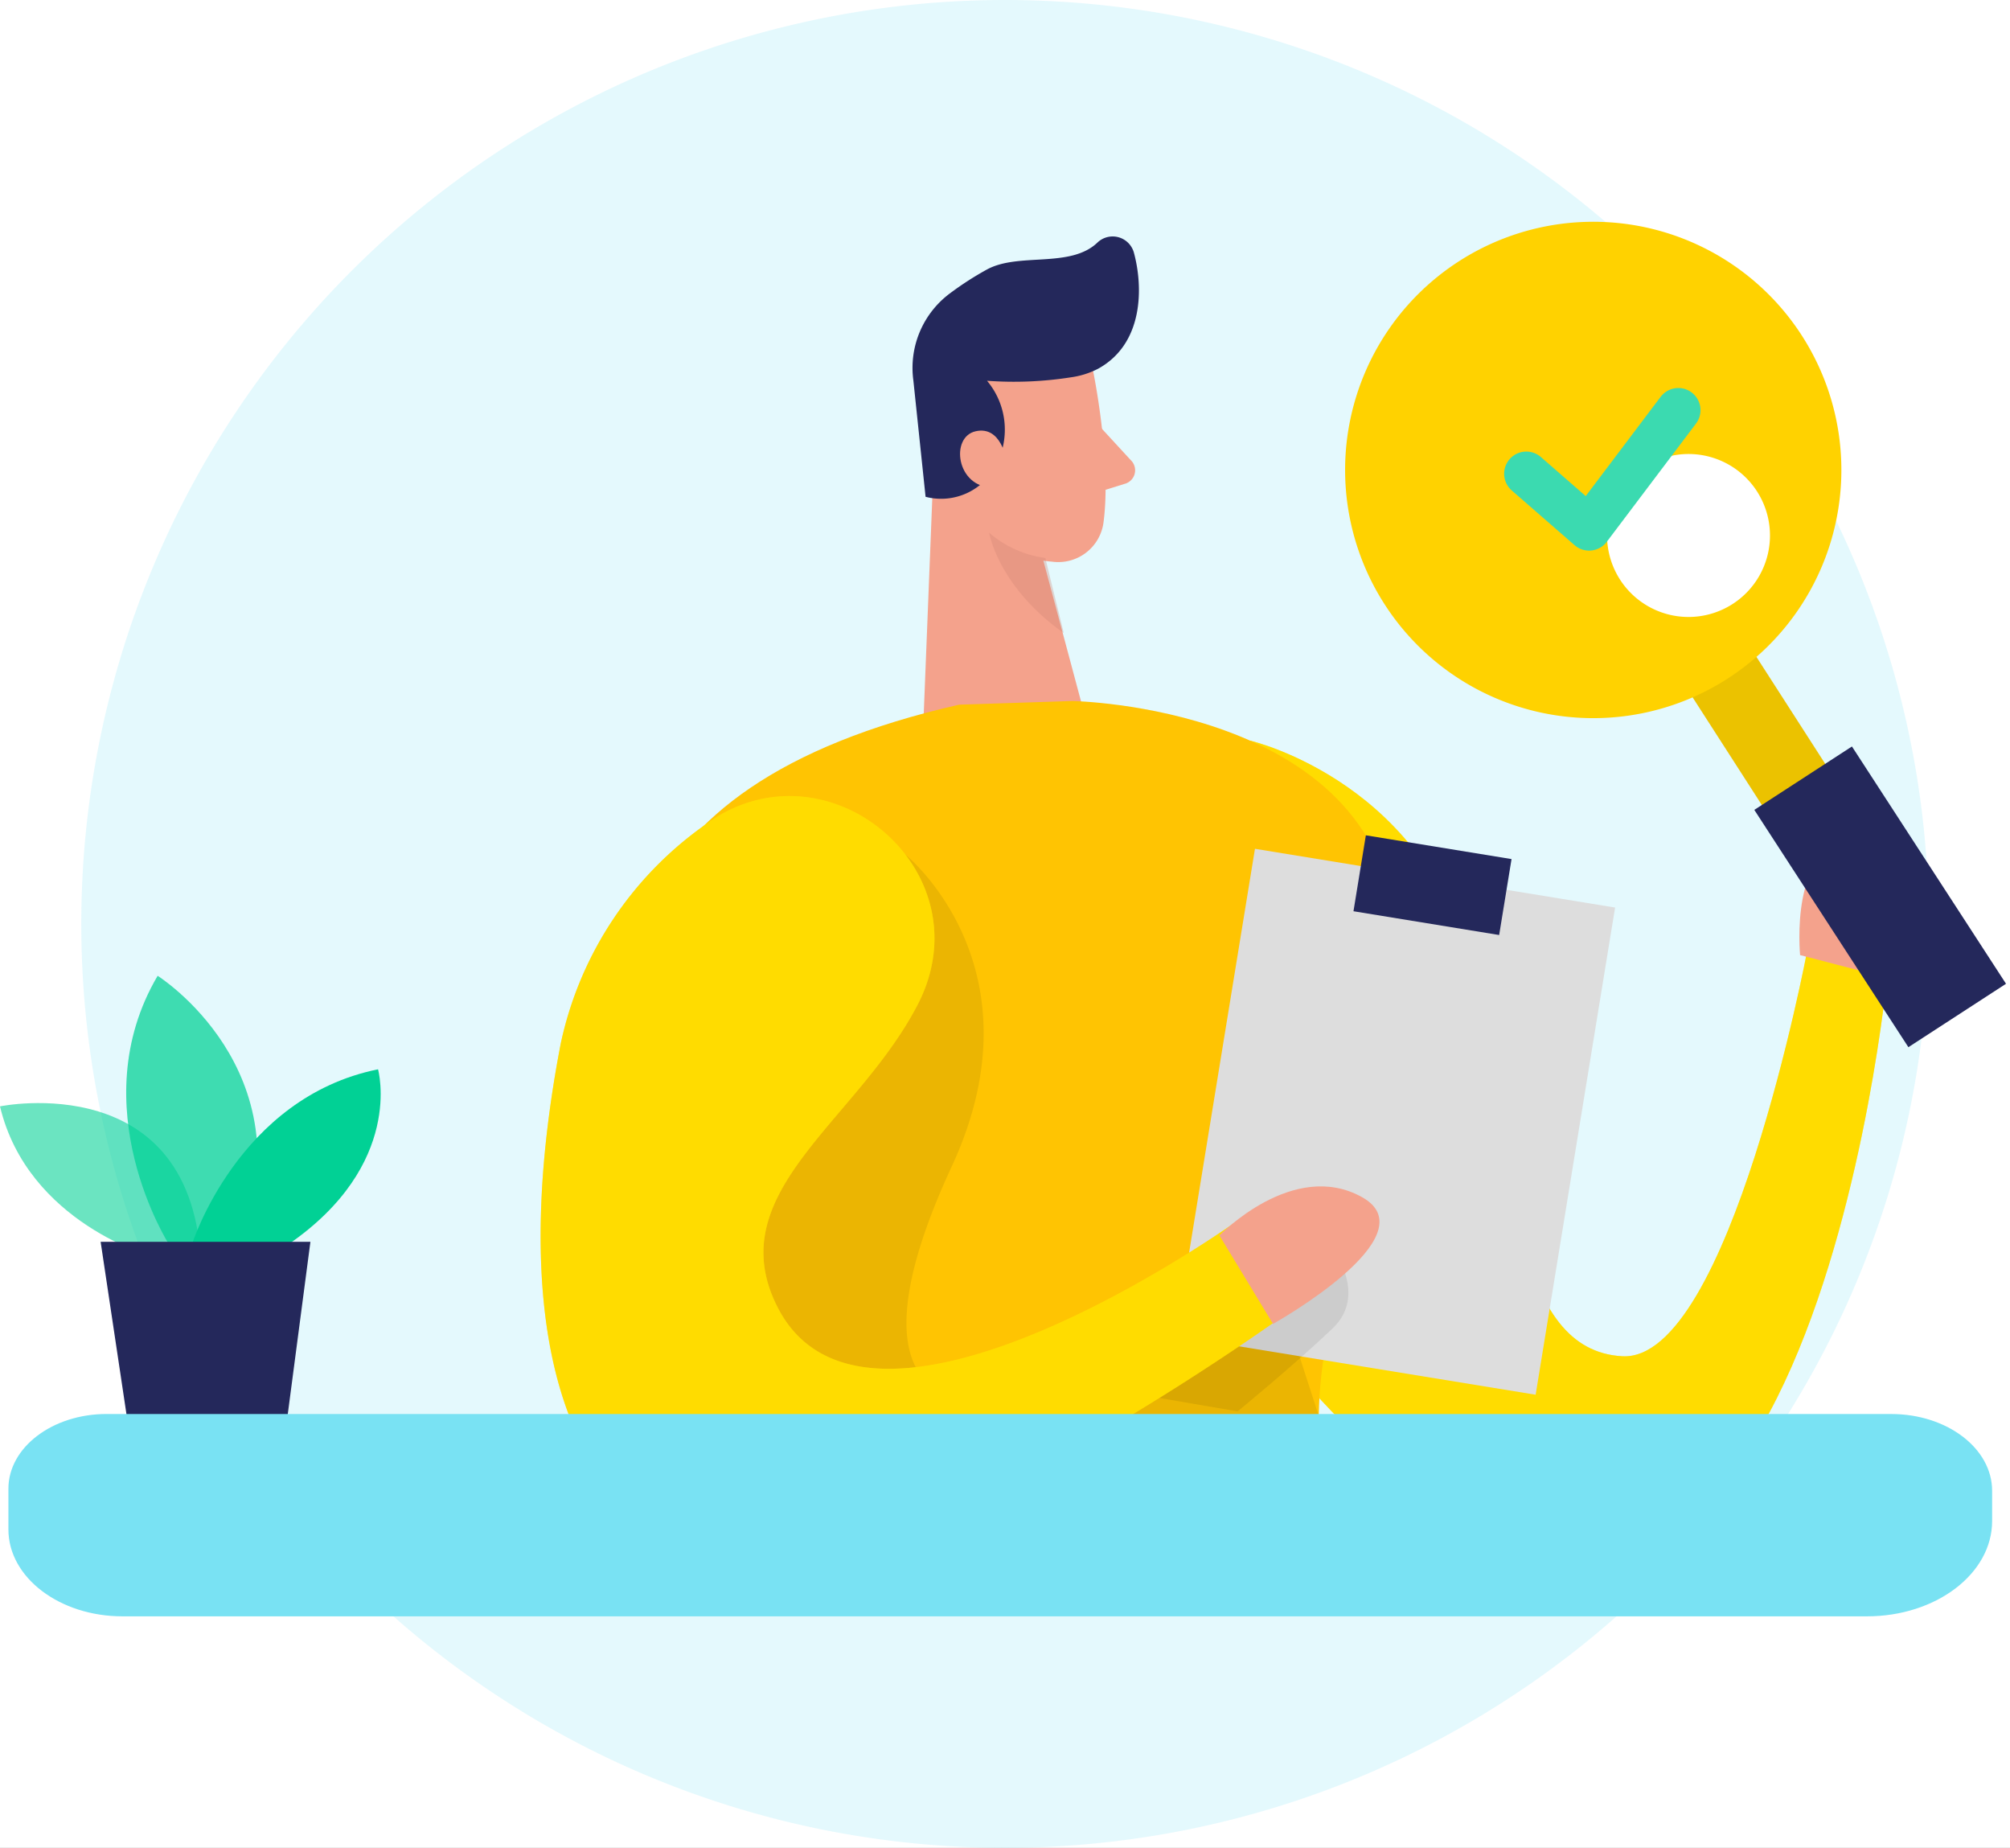 <svg xmlns="http://www.w3.org/2000/svg" xmlns:xlink="http://www.w3.org/1999/xlink" width="136" height="125" viewBox="0 0 136 125">
  <rect x="0" y="0" width="136" height="125" fill="#808080" stroke="none"/>
  <defs>
    <clipPath id="clip-Illustrations2_2">
      <rect width="136" height="125"/>
    </clipPath>
  </defs>
  <g id="Illustrations2_2" data-name="Illustrations2 – 2" clip-path="url(#clip-Illustrations2_2)">
    <rect width="136" height="125" fill="#fff"/>
    <g id="Group_23466" data-name="Group 23466" transform="translate(-572 -191)">
      <path id="Path_23046" data-name="Path 23046" d="M62.5,0A62.5,62.5,0,1,1,0,62.5,62.5,62.5,0,0,1,62.5,0Z" transform="translate(577.5 191)" fill="#79e2f3" opacity="0.201"/>
      <g id="Group_23300" data-name="Group 23300" transform="translate(-397 -24)">
        <path id="Path_1470" data-name="Path 1470" d="M91.558,248.912s-8.523-2.29-10.408-10.206c0,0,13.182-2.727,13.61,10.907Z" transform="translate(887.85 51.136)" fill="#01d195" opacity="0.58"/>
        <path id="Path_1471" data-name="Path 1471" d="M95.016,245.621s-5.983-9.349-.779-18.191c0,0,10.058,6.326,5.648,18.191Z" transform="translate(885.429 53.579)" fill="#01d195" opacity="0.73"/>
        <path id="Path_1472" data-name="Path 1472" d="M97.81,247.415s3.116-9.949,12.6-11.865c0,0,1.807,6.443-6.1,11.865Z" transform="translate(884.169 51.785)" fill="#01d195"/>
        <path id="Path_1473" data-name="Path 1473" d="M89.89,250.53l1.768,11.795h10.876l1.55-11.795Z" transform="translate(885.919 48.475)" fill="#24285b"/>
        <path id="Path_1476" data-name="Path 1476" d="M262.478,93s12.367,2.889,15.033,16.2,2.843,25.027,10.105,25.433,12.517-27.452,12.517-27.452l5.445,1.412s-5.641,60.545-35.106,32.289S262.478,93,262.478,93Z" transform="translate(791.15 172.113)" fill="#ffdc00"/>
        <circle id="Ellipse_85" data-name="Ellipse 85" cx="14" cy="14" r="14" transform="translate(1063 233)" fill="#fff"/>
        <path id="Path_1477" data-name="Path 1477" d="M262.478,93s12.367,2.889,15.033,16.2,2.843,25.027,10.105,25.433,12.517-27.452,12.517-27.452l5.445,1.412s-5.641,60.545-35.106,32.289S262.478,93,262.478,93Z" transform="translate(791.15 172.113)" fill="#ffdc00" opacity="0.46"/>
        <path id="Path_1478" data-name="Path 1478" d="M247.8,63.352s1.253,6.036.7,10.213a3.085,3.085,0,0,1-3.483,2.658,6.827,6.827,0,0,1-5.913-4.48l-2.468-5.125a5.533,5.533,0,0,1,1.727-6.15C241.521,57.572,247.226,59.641,247.8,63.352Z" transform="translate(795.166 176.771)" fill="#f4a28c"/>
        <path id="Path_1479" data-name="Path 1479" d="M237.087,68l-.8,20.178,11.143-.361-3.891-14.531Z" transform="translate(795.167 176.318)" fill="#f4a28c"/>
        <path id="Path_1480" data-name="Path 1480" d="M246.274,63.489a24.886,24.886,0,0,1-5.695.237,5.135,5.135,0,0,1,.664,5.6,4.176,4.176,0,0,1-4.822,2.249l-.826-7.868a6.283,6.283,0,0,1,2.5-5.913A21.249,21.249,0,0,1,240.57,56.2c2.155-1.177,5.647-.057,7.489-1.832a1.49,1.49,0,0,1,2.458.693c.636,2.344.655,6.16-2.42,7.849A5.638,5.638,0,0,1,246.274,63.489Z" transform="translate(795.205 177.032)" fill="#24285b"/>
        <path id="Path_1481" data-name="Path 1481" d="M242.052,69.8s-.323-2.344-2.069-1.955-1.3,3.8,1.139,3.8Z" transform="translate(795.032 176.328)" fill="#f4a28c"/>
        <path id="Path_1482" data-name="Path 1482" d="M248.961,67.63l1.984,2.155a.949.949,0,0,1-.427,1.614l-2.287.712Z" transform="translate(794.56 176.337)" fill="#f4a28c"/>
        <path id="Path_1483" data-name="Path 1483" d="M244.8,76.788A7.308,7.308,0,0,1,241,75.08s.6,3.645,5.049,6.786Z" transform="translate(794.927 175.958)" fill="#ce8172" opacity="0.31"/>
        <path id="Path_1484" data-name="Path 1484" d="M224.389,89.128l7.654-.248s20.576.327,21.857,15.321-7.5,26.694-4.575,38.394l-27.916,3.569S175.661,100.181,224.389,89.128Z" transform="translate(809.506 173.541)" fill="#ffc402"/>
        <path id="Path_1485" data-name="Path 1485" d="M223.825,104.74s9.445,7.562,3.164,21.112-2.405,17.857,7.007,15.354,13.223-12.687,13.223-12.687l4.628,14.3a19.079,19.079,0,0,0,.595,5.229l-27.916,3.569-1.013-1.059L210.87,132.781Z" transform="translate(806.41 168.047)" opacity="0.08"/>
        <rect id="Rectangle_1048" data-name="Rectangle 1048" width="24.688" height="33.39" transform="matrix(0.987, 0.161, -0.161, 0.987, 1053.913, 272.418)" fill="#ddd"/>
        <path id="Path_1486" data-name="Path 1486" d="M270.6,144.28s3.268,3.667.575,6.229-6.432,5.615-6.432,5.615l-9.366-1.608Z" transform="translate(787.993 154.351)" opacity="0.08"/>
        <rect id="Rectangle_1049" data-name="Rectangle 1049" width="9.987" height="5.204" transform="matrix(0.987, 0.161, -0.161, 0.987, 1061.416, 271.506)" fill="#24285b"/>
        <path id="Path_1487" data-name="Path 1487" d="M218.48,112.831c4.739-9.151-6.34-18.3-14.524-12.066a24.312,24.312,0,0,0-9.628,14.707c-3.1,16.086-1.307,30.531,9.693,34.74s39.662-16.667,39.662-16.667l-3.66-6.033s-25.047,17.916-31.08,5.667C205.146,125.5,214.382,120.726,218.48,112.831Z" transform="translate(812.61 170.133)" fill="#ffdc00"/>
        <path id="Path_1488" data-name="Path 1488" d="M218.48,112.831c4.739-9.151-6.34-18.3-14.524-12.066a24.312,24.312,0,0,0-9.628,14.707c-3.1,16.086-1.307,30.531,9.693,34.74s39.662-16.667,39.662-16.667l-3.66-6.033s-25.047,17.916-31.08,5.667C205.146,125.5,214.382,120.726,218.48,112.831Z" transform="translate(812.61 170.133)" fill="#ffdc00" opacity="0.46"/>
        <path id="Path_1489" data-name="Path 1489" d="M266.48,144.9s5-5.192,9.655-2.587-6.028,8.571-6.028,8.571Z" transform="translate(785.028 153.674)" fill="#f4a28c"/>
        <path id="Path_1492" data-name="Path 1492" d="M325.446,113.023s-.74-7.736,3.591-7.23,1.8,8.632,1.8,8.632Z" transform="translate(765.351 166.586)" fill="#f4a28c"/>
        <rect id="Rectangle_1050" data-name="Rectangle 1050" width="5.111" height="14.875" transform="matrix(0.841, -0.541, 0.541, 0.841, 1082.961, 261.296)" fill="#ffd200"/>
        <rect id="Rectangle_1051" data-name="Rectangle 1051" width="5.111" height="14.875" transform="matrix(0.841, -0.541, 0.541, 0.841, 1082.961, 261.296)" opacity="0.08"/>
        <rect id="Rectangle_1052" data-name="Rectangle 1052" width="7.876" height="19.141" transform="translate(1087.7 269.786) rotate(-33)" fill="#24285b"/>
        <path id="Path_1493" data-name="Path 1493" d="M293.591,54.112a16.789,16.789,0,1,0,23.224,4.939,16.789,16.789,0,0,0-23.224-4.939Zm15.581,24.026a5.512,5.512,0,1,1,.016,0Z" transform="translate(774.068 178.598)" fill="#ffd200"/>
        <path id="Path_1494" data-name="Path 1494" d="M301.62,72.066l4.249,3.7,6.038-8" transform="translate(770.652 174.981)" fill="none" stroke="#3bdab0" stroke-linecap="round" stroke-linejoin="round" stroke-width="3"/>
        <path id="Path_1521" data-name="Path 1521" d="M6.643,250.213H127.4c3.767,0,6.821,2.324,6.821,5.19v2.051c0,3.56-3.793,6.445-8.471,6.445H7.725C3.457,263.9,0,261.267,0,258.02v-2.755c0-2.791,2.974-5.054,6.643-5.054Z" transform="translate(969.569 60.441)" fill="#79e2f3"/>
      </g>
    </g>
  </g>
</svg>
